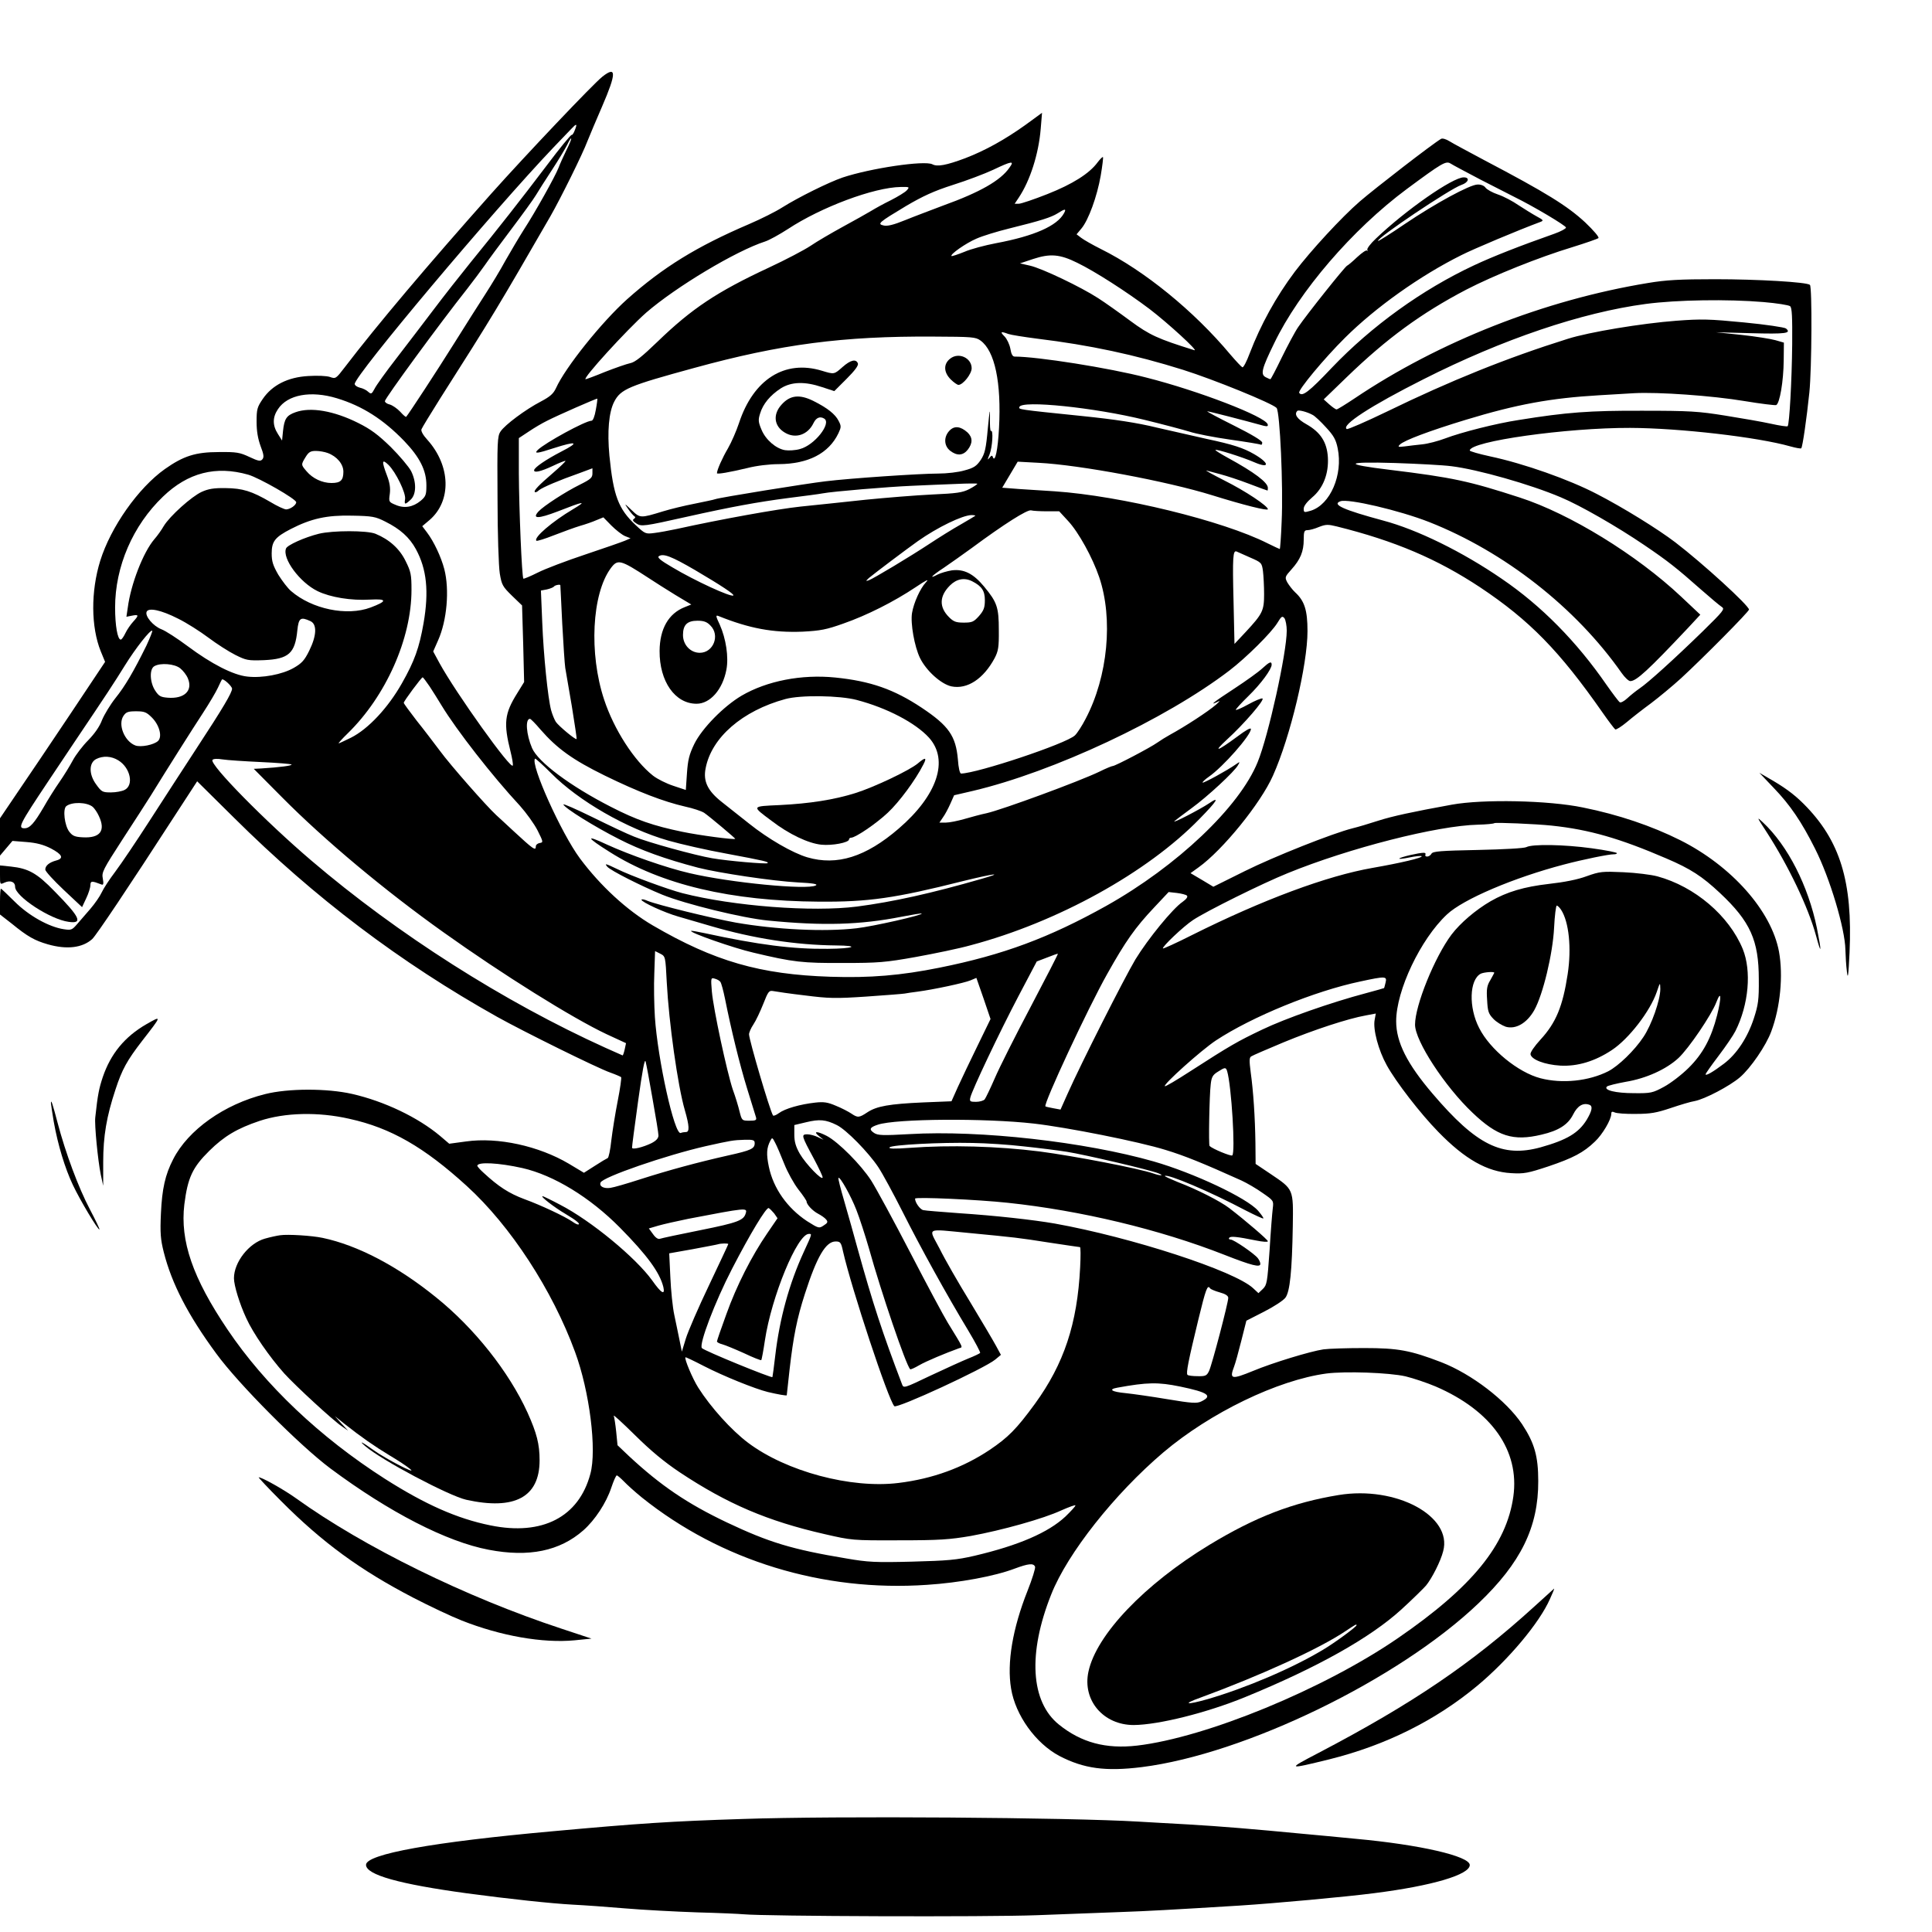 <?xml version="1.0" standalone="no"?>
<!DOCTYPE svg PUBLIC "-//W3C//DTD SVG 20010904//EN"
 "http://www.w3.org/TR/2001/REC-SVG-20010904/DTD/svg10.dtd">
<svg version="1.0" xmlns="http://www.w3.org/2000/svg"
 width="1024pt" height="1024pt" viewBox="0 0 1024 1024"
 preserveAspectRatio="xMidYMid meet">
<g transform="translate(0,1024) scale(0.1,-0.1)"
fill="#000000" stroke="none">
<path d="M3192 9833 c-49 -39 -402 -411 -587 -618 -339 -381 -606 -697 -778
-922 -46 -60 -48 -62 -78 -51 -18 6 -66 8 -115 5 -108 -6 -191 -48 -241 -121
-30 -44 -33 -55 -33 -121 0 -51 7 -90 21 -129 17 -44 19 -59 10 -70 -10 -12
-20 -11 -69 12 -51 24 -68 27 -162 26 -124 0 -188 -21 -286 -90 -141 -100
-287 -307 -343 -487 -50 -162 -49 -350 3 -479 l23 -56 -186 -279 c-102 -153
-228 -339 -279 -414 l-92 -136 0 -99 0 -99 33 39 33 39 75 -6 c52 -4 90 -14
129 -34 61 -32 70 -53 27 -64 -36 -10 -57 -27 -57 -48 0 -9 44 -57 97 -107
l98 -92 22 47 c12 25 22 56 22 69 1 24 7 24 59 4 10 -4 12 4 7 31 -7 34 1 48
105 209 62 95 129 199 149 231 90 146 219 350 276 437 34 52 70 113 80 135 10
22 20 42 21 43 6 9 53 -34 54 -48 0 -21 -47 -101 -188 -316 -68 -104 -180
-277 -249 -384 -69 -107 -151 -229 -182 -270 -31 -41 -63 -90 -72 -110 -9 -20
-36 -59 -60 -87 -24 -28 -56 -65 -71 -82 -26 -30 -31 -32 -70 -26 -79 12 -186
72 -260 146 -38 38 -71 69 -73 69 -3 0 -5 -31 -5 -68 l0 -69 63 -49 c83 -68
121 -89 190 -109 101 -29 184 -19 236 28 22 21 186 265 446 667 l110 169 195
-193 c428 -425 882 -768 1396 -1056 136 -76 532 -272 599 -295 28 -10 53 -21
57 -24 3 -3 -5 -60 -18 -126 -13 -66 -28 -160 -34 -210 -5 -49 -14 -91 -19
-93 -5 -2 -36 -20 -68 -41 l-58 -37 -80 48 c-159 94 -376 142 -545 118 l-89
-12 -48 41 c-118 99 -296 184 -467 223 -132 30 -338 30 -461 -1 -217 -54 -408
-190 -487 -345 -43 -83 -59 -158 -65 -286 -5 -106 -2 -139 15 -207 42 -166
128 -333 278 -537 118 -162 443 -488 605 -609 313 -233 617 -389 839 -431 213
-41 377 -7 502 103 62 55 121 145 148 226 12 36 25 65 29 65 4 0 20 -14 37
-31 16 -17 59 -56 96 -86 418 -335 959 -501 1511 -463 172 11 360 46 465 86
73 27 100 30 108 10 3 -7 -15 -65 -40 -128 -79 -199 -110 -382 -87 -518 23
-141 130 -290 256 -357 129 -67 244 -83 437 -59 547 69 1360 464 1782 866 227
216 320 406 319 650 0 132 -20 202 -86 302 -84 125 -266 265 -428 328 -164 63
-229 75 -409 75 -91 0 -188 -3 -216 -7 -68 -10 -269 -71 -372 -114 -115 -47
-127 -45 -101 23 6 15 23 76 38 136 l27 107 94 48 c51 26 102 59 113 74 24 32
35 142 39 378 3 200 5 195 -118 278 l-79 53 -1 111 c-2 137 -11 273 -25 374
-8 62 -8 79 3 85 7 5 84 38 170 74 162 67 342 126 437 143 l53 10 -6 -33 c-10
-50 20 -162 64 -241 49 -89 178 -256 273 -353 141 -145 259 -212 387 -219 68
-4 88 0 197 36 130 44 186 73 246 131 40 37 87 117 87 147 0 12 4 14 18 8 9
-5 60 -9 112 -8 79 0 110 6 185 31 50 17 107 34 127 37 53 10 185 79 240 126
57 49 139 169 166 243 48 128 64 296 41 423 -40 216 -251 454 -524 591 -150
75 -326 135 -515 173 -182 38 -530 45 -695 15 -209 -38 -315 -61 -390 -85 -49
-16 -110 -34 -135 -40 -105 -26 -417 -150 -572 -227 l-167 -83 -60 36 -61 36
43 31 c127 91 329 339 394 486 92 205 183 587 183 766 0 111 -16 160 -65 205
-15 14 -33 38 -42 53 -14 27 -13 30 22 69 47 52 65 95 65 158 0 43 3 50 20 50
11 0 38 7 61 17 36 14 48 14 93 3 310 -77 534 -173 761 -323 261 -174 420
-336 649 -664 32 -46 62 -85 67 -89 5 -3 33 15 62 39 28 24 86 69 127 99 41
31 114 91 161 134 116 107 359 352 359 363 0 21 -245 245 -390 356 -93 71
-279 186 -417 257 -146 76 -386 161 -565 199 -60 13 -108 27 -108 31 0 49 514
121 850 120 263 -1 677 -49 849 -98 29 -8 55 -13 58 -10 7 7 29 160 43 296 13
129 15 559 3 570 -17 15 -278 30 -503 30 -186 0 -260 -4 -355 -20 -549 -90
-1107 -310 -1556 -612 -48 -32 -90 -58 -95 -58 -5 0 -22 12 -39 27 l-29 26
122 118 c212 205 395 339 634 464 147 76 384 171 562 225 71 22 134 44 138 48
5 5 -25 40 -70 83 -95 88 -206 157 -537 331 -82 44 -165 88 -182 99 -19 12
-38 17 -45 13 -46 -27 -350 -262 -431 -332 -96 -83 -260 -261 -344 -372 -100
-133 -182 -283 -239 -432 -16 -43 -33 -76 -39 -75 -5 2 -34 33 -64 68 -193
231 -456 445 -686 559 -44 22 -91 49 -104 59 l-25 19 26 31 c37 44 83 170 102
280 9 52 14 96 12 98 -2 3 -15 -10 -28 -27 -44 -60 -133 -116 -267 -169 -71
-28 -139 -51 -151 -51 l-22 0 22 33 c60 90 105 231 116 364 l7 85 -89 -65
c-108 -77 -212 -135 -319 -176 -99 -37 -147 -46 -173 -32 -41 22 -329 -21
-476 -70 -73 -25 -233 -104 -319 -158 -34 -22 -114 -62 -177 -89 -278 -119
-456 -229 -646 -398 -135 -121 -328 -362 -377 -471 -14 -30 -31 -45 -80 -71
-81 -42 -191 -124 -214 -159 -17 -25 -18 -55 -16 -358 0 -181 6 -359 12 -395
10 -60 15 -69 64 -117 l54 -52 6 -203 5 -203 -37 -60 c-67 -107 -73 -158 -35
-309 8 -32 14 -65 12 -73 -6 -30 -302 384 -389 543 l-33 61 26 59 c47 105 61
268 33 377 -17 65 -55 146 -92 195 l-25 33 39 33 c117 101 112 287 -12 425
-23 25 -35 47 -31 56 3 8 48 82 99 163 278 436 312 494 585 967 53 93 170 328
196 398 14 34 48 116 77 182 77 178 77 218 1 158z m-145 -282 c-6 -17 -14 -28
-17 -26 -4 2 -64 -71 -133 -163 -141 -186 -253 -329 -403 -513 -55 -68 -143
-180 -195 -249 -52 -69 -141 -185 -197 -258 -56 -72 -109 -146 -117 -163 -15
-28 -18 -29 -33 -16 -9 9 -29 19 -44 22 -16 4 -28 13 -28 20 0 45 732 916
1054 1254 39 41 81 85 93 97 29 31 34 30 20 -5z m-45 -107 c-16 -33 -35 -75
-42 -94 -18 -46 -124 -236 -184 -328 -26 -41 -69 -114 -97 -163 -27 -50 -75
-129 -106 -177 -31 -48 -106 -166 -166 -262 -92 -147 -240 -373 -254 -389 -2
-3 -16 9 -32 27 -16 17 -41 34 -55 38 -14 3 -26 11 -26 18 1 16 291 412 436
595 33 42 75 99 94 126 19 28 82 113 140 190 58 77 117 158 130 180 13 22 52
83 86 135 34 52 70 112 80 132 10 21 19 36 21 34 3 -2 -9 -30 -25 -62z m4845
-156 c76 -39 156 -80 178 -91 102 -50 275 -153 275 -163 0 -6 -28 -21 -62 -33
-179 -63 -325 -120 -427 -168 -273 -128 -540 -320 -752 -542 -121 -128 -158
-156 -173 -133 -8 13 132 182 243 292 161 160 396 328 617 438 65 33 303 133
419 176 18 7 15 10 -20 29 -22 12 -65 39 -96 59 -30 21 -79 47 -109 57 -30 10
-60 27 -67 37 -7 10 -25 17 -42 16 -41 -1 -222 -99 -385 -209 -76 -52 -140
-92 -142 -90 -12 12 384 278 442 297 38 13 46 40 12 40 -59 0 -308 -174 -465
-324 -29 -27 -49 -54 -46 -60 3 -6 3 -8 -2 -4 -4 4 -27 -12 -52 -35 -24 -23
-48 -43 -53 -45 -11 -4 -215 -260 -259 -325 -18 -26 -57 -100 -88 -163 -30
-62 -57 -114 -60 -114 -2 0 -13 5 -25 11 -28 15 -21 44 46 181 132 274 414
602 702 816 185 137 207 150 231 136 12 -8 84 -46 160 -86z m-2497 63 c-47
-68 -156 -130 -350 -200 -63 -24 -154 -58 -203 -78 -61 -25 -95 -33 -114 -28
-35 8 -26 16 119 103 90 53 149 80 249 112 73 23 168 59 213 80 101 48 114 49
86 11z m-544 -120 c-9 -10 -47 -33 -84 -52 -37 -18 -84 -44 -105 -57 -22 -13
-89 -51 -150 -84 -62 -34 -139 -79 -171 -101 -33 -22 -132 -74 -220 -115 -277
-129 -410 -218 -591 -393 -82 -79 -119 -109 -145 -114 -19 -4 -79 -25 -133
-46 -53 -22 -100 -39 -103 -39 -21 0 219 263 321 353 157 136 475 327 630 377
22 7 76 37 121 66 176 116 456 221 598 223 47 1 48 0 32 -18z m834 -120 c-36
-68 -158 -122 -361 -160 -58 -11 -134 -31 -168 -46 -35 -14 -65 -24 -68 -22
-8 9 76 68 132 92 31 14 109 38 174 54 170 42 222 59 256 80 39 25 48 26 35 2z
m70 -264 c93 -45 261 -153 383 -245 97 -74 263 -226 237 -218 -193 60 -237 80
-340 156 -58 43 -134 97 -170 120 -91 59 -298 158 -361 172 l-53 12 69 23 c91
30 142 26 235 -20z m3637 -208 c71 -6 134 -16 141 -22 10 -8 12 -56 11 -201
-2 -199 -15 -425 -24 -435 -3 -3 -43 3 -88 13 -45 10 -154 29 -242 43 -143 23
-189 26 -440 26 -280 1 -401 -8 -655 -49 -119 -18 -304 -65 -391 -98 -37 -14
-91 -28 -120 -31 -30 -3 -72 -8 -94 -11 -35 -4 -38 -3 -25 10 23 22 152 71
349 131 270 82 450 115 706 130 55 3 139 8 186 11 127 7 414 -13 587 -42 84
-14 159 -23 166 -21 19 8 39 127 40 236 l1 95 -45 13 c-25 7 -106 20 -180 28
l-135 14 186 -5 c183 -5 216 -1 185 25 -7 6 -107 21 -222 32 -185 18 -226 19
-359 9 -184 -14 -463 -60 -576 -96 -322 -101 -622 -222 -957 -385 -112 -54
-208 -96 -214 -93 -31 20 127 123 407 264 419 212 839 354 1178 399 166 22
435 26 624 10z m-4003 -169 c14 -5 83 -16 153 -25 279 -34 518 -85 773 -165
162 -51 472 -177 496 -202 18 -18 36 -419 27 -603 -3 -80 -8 -145 -10 -145 -2
0 -31 14 -64 30 -237 120 -778 252 -1129 276 -52 3 -136 9 -187 12 l-91 7 41
69 41 69 111 -6 c218 -11 682 -98 920 -172 167 -52 295 -84 295 -74 0 17 -118
96 -230 152 -63 32 -106 56 -95 53 11 -3 45 -12 75 -20 30 -8 98 -30 150 -50
52 -20 96 -36 98 -36 1 0 2 6 2 14 0 29 -72 83 -213 160 -38 21 -67 39 -65 41
5 6 144 -38 206 -65 83 -36 82 -5 -1 43 -57 33 -112 51 -253 81 -65 15 -184
42 -264 60 -102 25 -219 43 -395 61 -343 35 -337 35 -332 48 12 37 398 -3 662
-68 99 -24 207 -53 240 -63 33 -11 130 -30 215 -42 85 -12 158 -24 163 -27 4
-2 7 3 7 11 0 10 -55 43 -151 91 -82 41 -146 75 -140 75 8 0 188 -46 300 -77
18 -4 23 -2 20 8 -12 41 -367 178 -644 248 -196 51 -577 111 -697 111 -11 0
-18 12 -23 42 -4 22 -18 52 -31 65 -25 25 -20 28 20 13z m-147 -35 c76 -55
111 -223 98 -464 -6 -114 -21 -187 -33 -153 -3 10 -8 8 -18 -5 -11 -14 -11
-10 1 19 15 38 21 133 7 124 -4 -2 -6 30 -5 72 1 54 -2 38 -11 -55 -10 -113
-16 -137 -38 -171 -22 -32 -36 -42 -85 -55 -33 -10 -95 -17 -141 -17 -96 0
-467 -25 -597 -41 -102 -12 -562 -86 -585 -95 -7 -3 -57 -13 -110 -24 -52 -10
-126 -28 -165 -40 -121 -37 -122 -37 -167 6 -40 38 -40 38 -19 7 12 -18 27
-35 33 -39 7 -4 6 -9 -2 -14 -9 -6 -6 -12 12 -24 27 -18 40 -16 268 35 237 53
375 78 535 99 88 11 171 22 185 25 51 10 350 35 470 40 69 3 176 8 238 10 61
3 112 3 112 1 0 -3 -19 -16 -42 -28 -37 -19 -66 -23 -198 -29 -85 -4 -245 -17
-355 -28 -110 -12 -264 -28 -342 -36 -122 -13 -417 -66 -658 -119 -38 -8 -91
-18 -117 -21 -46 -6 -49 -5 -99 42 -92 86 -118 156 -139 368 -12 128 -3 230
25 285 35 68 77 85 425 180 459 126 789 169 1267 166 206 -1 224 -2 250 -21z
m-3411 -306 c135 -41 246 -112 357 -227 82 -86 117 -155 117 -234 0 -50 -3
-59 -30 -82 -41 -34 -87 -42 -133 -22 -36 15 -37 16 -31 58 4 31 0 59 -15 98
-29 76 -27 90 8 56 39 -38 94 -151 88 -182 -5 -30 0 -30 30 -2 30 28 31 93 2
151 -12 23 -61 81 -108 128 -68 66 -106 94 -172 127 -130 65 -253 86 -333 57
-48 -17 -59 -35 -66 -100 l-5 -50 -22 35 c-29 45 -29 88 0 131 51 78 175 100
313 58z m1372 -61 c-6 -35 -15 -58 -23 -58 -32 0 -246 -117 -285 -155 -21 -21
-3 -19 86 10 121 39 138 32 40 -18 -83 -43 -144 -85 -145 -99 -2 -16 36 -7 98
22 35 17 66 29 68 27 2 -2 -27 -30 -64 -62 -78 -67 -106 -96 -98 -103 3 -3 13
1 22 10 19 15 105 52 216 91 l67 25 0 -27 c0 -23 -9 -31 -67 -60 -77 -38 -192
-113 -219 -142 -36 -40 -1 -39 101 0 143 56 159 58 82 12 -111 -66 -210 -151
-194 -167 3 -3 45 10 93 29 49 19 112 42 139 50 28 8 66 21 86 30 l37 15 42
-43 c24 -24 56 -49 72 -56 l30 -12 -30 -13 c-17 -7 -111 -40 -210 -73 -99 -33
-213 -76 -252 -96 -40 -20 -74 -34 -76 -32 -8 8 -23 369 -24 559 l0 186 53 35
c28 19 72 45 97 57 52 27 264 120 266 117 1 -1 -2 -28 -8 -59z m3799 -27 c11
-5 43 -35 71 -66 41 -44 53 -66 62 -111 29 -140 -39 -299 -143 -331 -35 -10
-37 -10 -37 11 0 14 17 36 44 59 59 49 89 126 84 213 -5 81 -39 133 -113 175
-50 28 -67 53 -49 71 6 7 52 -5 81 -21z m-5220 -202 c49 -18 83 -59 83 -99 0
-46 -15 -60 -63 -60 -49 0 -100 24 -132 62 -30 35 -30 35 -5 76 16 26 26 32
54 32 19 0 47 -5 63 -11z m5956 -70 c139 -17 418 -96 580 -165 101 -42 298
-155 442 -253 124 -84 171 -121 301 -236 50 -44 99 -85 110 -92 17 -11 9 -21
-101 -129 -150 -146 -289 -272 -335 -303 -19 -13 -49 -37 -65 -52 -17 -16 -35
-25 -40 -21 -6 4 -37 45 -70 92 -158 229 -345 419 -555 562 -208 143 -448 261
-629 309 -211 57 -273 85 -227 102 40 16 313 -48 471 -110 398 -157 777 -453
1020 -800 17 -24 37 -43 46 -43 32 0 95 58 307 283 l64 69 -102 96 c-235 221
-589 439 -855 525 -268 87 -354 106 -690 147 -249 30 -238 44 28 36 119 -4
254 -11 300 -17z m-6377 -45 c58 -17 254 -129 254 -146 0 -15 -31 -37 -53 -38
-10 0 -49 18 -85 40 -98 57 -146 72 -237 73 -61 1 -91 -4 -126 -20 -53 -24
-169 -128 -201 -181 -12 -21 -34 -52 -50 -70 -59 -69 -125 -239 -141 -364 l-7
-47 30 6 c36 7 37 2 6 -32 -13 -14 -32 -41 -41 -60 -9 -19 -20 -35 -25 -35
-17 0 -30 74 -30 170 0 217 94 435 254 588 132 127 280 165 452 116z m4233
-194 l65 0 47 -51 c56 -60 130 -195 165 -298 75 -221 46 -527 -72 -751 -19
-37 -45 -77 -57 -88 -47 -44 -515 -200 -603 -202 -7 0 -14 31 -17 75 -11 124
-48 178 -192 274 -146 97 -270 141 -458 160 -179 18 -362 -18 -496 -96 -95
-56 -210 -173 -251 -256 -27 -56 -34 -84 -39 -156 l-6 -88 -66 22 c-37 12 -85
36 -108 54 -100 79 -207 245 -259 403 -81 244 -65 560 35 696 37 50 51 46 200
-51 32 -21 96 -62 142 -90 l85 -51 -35 -14 c-86 -34 -132 -115 -133 -232 -1
-162 82 -280 196 -280 72 0 138 75 158 180 13 67 -2 165 -35 239 -22 46 -22
52 -7 46 164 -66 288 -89 445 -83 96 5 127 11 217 43 126 44 268 116 382 192
58 39 75 47 56 27 -31 -33 -65 -109 -74 -163 -9 -55 13 -178 42 -238 33 -68
112 -139 167 -151 84 -17 170 40 229 150 19 37 23 57 22 148 0 121 -9 148 -78
231 -57 69 -107 94 -171 86 -25 -4 -59 -14 -75 -22 -49 -26 -34 -8 33 36 34
23 100 70 147 104 173 128 295 205 315 200 11 -3 49 -5 84 -5z m-3506 -55 c78
-39 127 -83 161 -145 58 -106 70 -225 41 -393 -23 -131 -48 -201 -115 -319
-73 -129 -178 -242 -270 -288 -33 -16 -62 -30 -65 -30 -3 0 18 24 48 53 202
197 338 502 338 760 0 81 -3 97 -31 153 -32 66 -87 115 -160 145 -45 18 -226
18 -300 0 -76 -19 -167 -60 -174 -78 -21 -53 73 -180 167 -226 68 -33 178 -51
279 -45 91 5 92 -8 2 -42 -126 -47 -311 -8 -421 87 -18 15 -48 55 -68 87 -28
49 -35 70 -35 113 0 64 18 86 101 129 109 56 192 74 324 71 109 -2 125 -5 178
-32z m3126 31 c-2 -2 -38 -23 -79 -47 -41 -23 -113 -68 -160 -99 -106 -70
-301 -187 -326 -196 -17 -5 -16 -4 2 13 30 25 197 151 259 195 105 74 236 137
284 138 13 0 22 -2 20 -4z m1457 -221 c60 -26 62 -28 68 -72 3 -25 6 -80 6
-122 0 -88 -8 -104 -97 -200 l-60 -64 -5 227 c-6 235 -3 270 16 263 6 -3 39
-17 72 -32z m-2943 -66 c141 -83 210 -129 204 -135 -11 -11 -205 78 -325 150
-60 35 -80 51 -70 58 24 16 67 -1 191 -73z m1470 -60 c51 -26 67 -51 67 -100
0 -40 -6 -55 -31 -84 -28 -31 -36 -35 -81 -35 -41 0 -54 5 -78 29 -53 53 -52
111 5 168 35 35 77 43 118 22z m-2183 -21 c0 -2 5 -93 10 -203 6 -110 13 -216
16 -235 3 -19 19 -111 35 -204 15 -94 27 -171 25 -173 -5 -6 -95 69 -110 91
-8 13 -19 40 -25 62 -17 64 -40 288 -47 466 l-7 168 32 6 c17 4 34 11 37 15 5
8 34 13 34 7z m-2026 -177 c45 -22 117 -68 161 -101 44 -33 108 -74 142 -91
58 -29 67 -31 152 -28 131 6 165 36 177 158 7 66 17 73 69 49 36 -16 34 -76
-6 -157 -25 -51 -40 -67 -82 -91 -61 -35 -168 -55 -246 -46 -75 8 -190 67
-316 161 -55 41 -118 82 -140 90 -43 17 -87 69 -78 92 9 24 77 10 167 -36z
m5876 -64 c0 -117 -97 -557 -154 -696 -96 -238 -428 -552 -802 -762 -303 -169
-546 -260 -885 -328 -203 -41 -367 -55 -578 -48 -372 12 -615 82 -941 272
-137 80 -278 210 -386 355 -99 133 -265 502 -238 529 2 2 40 -32 85 -77 145
-147 401 -294 620 -357 66 -19 206 -51 312 -70 203 -38 223 -43 215 -50 -6 -6
-213 12 -293 26 -89 15 -341 84 -415 115 -36 14 -135 61 -222 104 -86 42 -154
72 -152 66 8 -20 164 -117 294 -183 117 -60 245 -106 420 -152 109 -28 397
-71 528 -78 82 -4 109 -9 96 -16 -45 -25 -451 14 -669 65 -122 28 -319 97
-439 152 -115 54 -110 39 16 -40 273 -173 642 -260 1108 -263 263 -2 403 18
764 109 162 40 225 48 99 12 -267 -77 -470 -122 -661 -147 -236 -30 -655 2
-925 71 -74 19 -276 93 -346 128 -63 30 -68 31 -52 12 17 -20 179 -102 291
-148 123 -50 426 -124 560 -137 293 -29 489 -23 708 20 57 11 105 19 107 17 8
-8 -262 -69 -345 -78 -170 -20 -427 -7 -640 30 -127 23 -416 94 -467 115 -18
8 -33 11 -33 6 0 -12 121 -68 195 -89 39 -11 117 -34 175 -51 222 -65 448
-100 659 -102 133 -1 98 -17 -42 -18 -186 -2 -365 21 -652 83 -38 8 -71 14
-72 12 -9 -9 225 -91 329 -115 214 -51 261 -56 478 -55 185 0 223 3 385 32 99
18 230 45 290 62 460 122 936 385 1213 670 93 95 110 123 50 82 -46 -31 -200
-111 -183 -94 6 5 46 36 90 68 84 61 229 195 247 229 11 19 10 19 -13 3 -44
-31 -170 -100 -175 -96 -2 3 13 17 33 31 75 52 223 220 223 253 0 9 -27 -6
-72 -40 -107 -79 -132 -87 -55 -16 90 82 203 213 188 218 -6 2 -40 -12 -76
-32 -36 -20 -65 -32 -65 -28 0 4 30 37 66 72 67 65 124 143 124 167 0 20 -12
15 -50 -20 -19 -18 -86 -66 -147 -106 -109 -71 -138 -94 -90 -71 16 8 14 5 -8
-15 -43 -37 -161 -114 -245 -160 -20 -11 -49 -29 -66 -41 -36 -26 -223 -124
-236 -124 -5 0 -37 -13 -71 -30 -108 -52 -514 -201 -597 -220 -30 -6 -84 -21
-119 -31 -35 -10 -79 -19 -98 -19 l-34 0 19 28 c11 15 28 47 39 72 l20 45 99
23 c428 101 1021 379 1360 638 90 69 222 200 254 252 22 36 26 39 38 25 6 -9
12 -39 12 -66z m-3055 28 c53 -52 16 -145 -56 -145 -49 0 -89 42 -89 94 0 54
22 76 77 76 33 0 50 -6 68 -25z m-2989 -107 c-69 -140 -114 -216 -164 -278
-27 -34 -59 -87 -71 -116 -13 -35 -39 -72 -73 -107 -29 -29 -66 -77 -82 -107
-16 -30 -48 -82 -71 -115 -23 -33 -61 -93 -84 -134 -50 -85 -73 -111 -101
-111 -37 0 -27 20 123 245 22 33 84 125 137 205 179 266 215 321 272 413 57
92 136 192 145 184 2 -3 -12 -38 -31 -79z m179 -120 c15 -12 34 -36 41 -54 27
-65 -19 -109 -107 -102 -37 3 -47 8 -66 37 -29 43 -32 115 -5 130 32 19 107
13 137 -11z m1322 -96 c17 -26 46 -72 64 -102 79 -130 268 -373 415 -531 33
-37 75 -95 93 -130 31 -62 31 -64 12 -67 -12 -2 -21 -10 -21 -18 0 -25 -12
-17 -118 81 -35 33 -77 71 -92 85 -53 49 -244 266 -298 340 -31 41 -86 114
-124 161 -37 48 -68 90 -68 94 0 9 94 135 100 135 3 0 19 -22 37 -48z m2264
-72 c160 -42 311 -121 383 -200 107 -119 44 -306 -161 -482 -174 -150 -327
-198 -484 -152 -78 23 -208 98 -309 179 -49 39 -114 90 -144 114 -75 59 -100
110 -86 179 31 163 195 305 423 367 81 22 287 19 378 -5z m-3736 -93 c40 -40
56 -101 33 -124 -22 -21 -92 -35 -121 -24 -57 22 -93 110 -63 156 14 21 24 25
67 25 44 0 55 -4 84 -33z m2059 -63 c89 -102 171 -161 342 -245 178 -87 312
-138 425 -164 42 -9 87 -24 101 -33 28 -19 167 -136 165 -138 -6 -6 -193 19
-279 37 -155 32 -245 63 -381 133 -215 110 -385 237 -417 311 -31 73 -37 155
-11 155 4 0 29 -25 55 -56z m-2237 -164 c64 -39 84 -132 33 -157 -14 -7 -46
-13 -72 -13 -45 0 -50 3 -78 42 -40 54 -39 115 0 135 36 18 80 16 117 -7z
m755 -9 c87 -4 160 -10 163 -13 6 -6 -63 -15 -160 -21 l-40 -2 150 -151 c227
-229 546 -495 855 -715 314 -224 682 -454 864 -540 l104 -48 -7 -33 c-4 -18
-9 -32 -11 -32 -3 1 -43 19 -90 40 -539 244 -1103 603 -1560 993 -243 207
-539 508 -524 533 4 6 24 8 53 3 25 -4 117 -10 203 -14z m-890 -238 c9 -8 24
-30 32 -48 37 -78 7 -118 -85 -113 -43 2 -55 8 -72 30 -25 33 -35 119 -16 135
30 24 110 22 141 -4z m7733 -99 c199 -21 361 -68 607 -174 129 -55 190 -95
284 -183 161 -151 206 -251 206 -457 1 -109 -3 -136 -26 -207 -33 -101 -90
-189 -159 -241 -58 -44 -97 -66 -97 -56 0 4 31 48 69 98 38 50 78 109 89 131
71 141 86 319 39 435 -73 177 -254 331 -452 385 -33 9 -114 19 -180 22 -112 5
-125 4 -195 -21 -48 -18 -120 -32 -201 -41 -131 -15 -222 -42 -309 -92 -79
-46 -160 -115 -207 -177 -89 -119 -193 -375 -193 -477 0 -86 158 -328 305
-467 131 -125 215 -152 365 -116 91 21 141 53 168 107 23 46 53 64 87 51 18
-7 13 -32 -15 -79 -43 -70 -105 -107 -244 -146 -204 -56 -340 11 -572 283
-136 159 -194 274 -194 385 0 163 129 435 269 566 86 81 354 195 621 265 98
26 240 55 263 54 9 0 17 2 17 6 0 4 -60 16 -134 26 -146 20 -314 23 -346 6
-11 -6 -117 -12 -257 -15 -197 -4 -239 -7 -246 -20 -4 -8 -15 -15 -23 -15 -8
0 -12 5 -9 10 3 6 -1 10 -9 10 -26 0 -121 -22 -129 -30 -5 -4 18 -2 52 5 33 7
63 10 66 7 8 -8 -111 -36 -260 -62 -241 -42 -581 -168 -959 -357 -81 -41 -150
-72 -152 -70 -7 7 108 117 160 151 71 47 367 194 501 248 326 133 792 252
1009 257 44 1 83 5 86 8 5 5 219 -4 305 -13z m-1934 -371 c6 -6 -2 -18 -23
-33 -53 -36 -184 -197 -250 -305 -59 -99 -288 -551 -360 -713 l-37 -83 -38 7
c-21 4 -40 8 -42 10 -12 11 225 520 327 701 98 175 149 247 249 353 l77 82 44
-5 c24 -3 48 -9 53 -14z m1983 -75 c42 -64 56 -204 35 -341 -26 -171 -62 -258
-144 -347 -32 -35 -55 -68 -53 -78 5 -28 75 -55 158 -60 91 -5 184 23 274 83
89 59 202 205 237 307 18 53 18 53 19 16 0 -58 -46 -190 -90 -255 -47 -71
-132 -153 -186 -181 -103 -52 -243 -67 -359 -37 -119 31 -268 153 -325 266
-57 110 -52 256 8 288 16 8 72 13 72 5 0 -1 -10 -19 -21 -39 -18 -29 -21 -48
-17 -105 3 -60 7 -73 33 -100 16 -17 46 -35 66 -42 53 -15 112 19 151 88 46
82 98 298 105 437 3 64 10 117 14 117 5 0 15 -10 23 -22z m-4740 -385 c11
-210 58 -548 96 -678 24 -83 25 -115 6 -115 -8 0 -21 -2 -28 -5 -33 -13 -122
389 -137 615 -4 63 -6 168 -3 232 l4 117 28 -14 c27 -14 27 -15 34 -152z
m1929 -129 c-81 -153 -167 -324 -190 -378 -24 -55 -48 -105 -54 -113 -6 -7
-27 -13 -46 -13 -31 0 -35 2 -30 23 9 39 155 347 255 537 l97 184 55 21 c30
12 56 21 57 20 2 -1 -63 -127 -144 -281z m-1645 132 c5 -6 16 -47 25 -91 33
-165 77 -345 117 -475 23 -74 44 -143 47 -152 4 -15 -1 -18 -35 -18 -39 0 -40
1 -52 48 -6 26 -22 79 -36 117 -31 93 -103 427 -111 520 -6 72 -5 74 15 68 12
-3 25 -10 30 -17z m1363 -339 c-38 -78 -85 -176 -104 -218 l-34 -76 -149 -6
c-181 -8 -247 -20 -296 -52 -45 -30 -52 -30 -86 -7 -15 10 -51 29 -81 41 -44
19 -65 22 -110 17 -81 -9 -161 -32 -193 -56 -15 -11 -29 -16 -31 -12 -18 30
-127 402 -127 430 0 9 10 33 23 52 13 19 36 68 52 108 27 69 31 73 54 69 15
-3 90 -14 168 -23 126 -16 161 -17 325 -6 100 7 192 14 203 16 11 2 42 7 68
10 84 11 248 46 281 60 l31 13 38 -109 37 -109 -69 -142z m2163 336 c-4 -16
-7 -29 -8 -30 -1 -1 -44 -13 -96 -27 -185 -49 -427 -134 -550 -193 -130 -62
-169 -84 -383 -222 -71 -46 -130 -81 -133 -78 -10 9 192 190 270 242 191 126
523 262 766 313 134 29 142 28 134 -5z m1757 -174 c-31 -121 -75 -204 -151
-279 -36 -36 -95 -81 -130 -100 -61 -33 -70 -35 -160 -34 -97 0 -162 16 -143
35 5 5 50 16 99 25 109 18 215 66 280 126 54 50 175 228 201 296 26 68 28 27
4 -69z m-5642 -445 c17 -94 31 -181 31 -192 0 -15 -12 -28 -37 -41 -45 -22
-103 -36 -103 -24 -1 4 14 115 32 246 23 165 35 230 40 210 4 -15 21 -105 37
-199z m3045 149 c23 -76 45 -436 27 -447 -8 -5 -103 34 -120 50 -6 5 -1 271 6
326 4 39 11 51 37 67 39 25 43 25 50 4z m-4652 -253 c219 -48 396 -150 622
-356 232 -211 454 -552 574 -880 77 -209 116 -519 81 -646 -61 -229 -255 -329
-529 -273 -178 36 -346 111 -560 247 -344 220 -636 497 -834 791 -185 274
-252 470 -229 663 18 142 43 196 132 284 79 78 148 119 267 159 133 44 309 49
476 11z m2583 -33 c50 -24 168 -145 220 -223 22 -33 80 -140 130 -239 93 -185
232 -437 348 -629 36 -60 64 -113 62 -117 -3 -3 -31 -17 -62 -29 -32 -13 -122
-54 -201 -91 -140 -67 -143 -68 -151 -46 -104 273 -155 429 -235 717 -19 69
-50 181 -70 249 -20 68 -35 126 -32 128 8 8 66 -95 95 -170 17 -43 47 -136 67
-205 64 -230 196 -618 218 -639 2 -3 24 7 48 21 36 21 139 64 211 90 21 7 27
-6 -60 136 -22 36 -111 202 -198 370 -87 168 -180 339 -207 382 -54 84 -175
206 -237 238 -51 26 -73 25 -41 -1 l25 -20 -30 14 c-16 8 -42 15 -57 15 -32
-1 -31 -6 36 -130 25 -47 46 -91 46 -98 0 -22 -89 70 -121 125 -21 37 -29 63
-29 101 l0 51 63 15 c70 17 104 14 162 -15z m1043 8 c177 -20 559 -96 700
-140 99 -30 198 -70 402 -162 30 -14 80 -43 112 -66 58 -40 59 -41 54 -81 -3
-23 -11 -123 -17 -223 -12 -170 -14 -184 -36 -205 l-23 -22 -28 26 c-98 92
-645 270 -1052 343 -116 20 -313 42 -510 55 -91 7 -174 13 -186 16 -17 3 -44
40 -44 61 0 10 332 -5 491 -22 387 -41 805 -141 1149 -276 145 -57 190 -68
190 -48 0 8 -6 21 -13 30 -18 24 -128 99 -144 99 -8 0 -12 4 -8 9 6 10 39 7
143 -14 34 -7 62 -9 62 -4 0 8 -119 110 -205 176 -47 36 -170 99 -273 138 -39
16 -70 30 -68 32 13 13 240 -83 429 -183 49 -25 90 -44 93 -42 2 3 -11 21 -28
41 -60 68 -341 200 -553 261 -364 104 -921 167 -1294 145 -142 -8 -168 -7
-188 6 -29 19 -23 30 20 44 96 32 569 35 825 6z m-1322 -212 c18 -46 52 -107
76 -138 24 -30 43 -59 43 -63 0 -16 32 -50 61 -65 17 -9 36 -22 43 -31 10 -12
8 -18 -13 -31 -25 -17 -27 -16 -89 23 -104 69 -178 173 -202 288 -14 67 -12
100 8 138 9 18 11 18 25 -10 9 -16 30 -66 48 -111z m-156 108 c0 -29 -18 -38
-140 -65 -164 -37 -315 -78 -465 -126 -71 -23 -143 -44 -160 -46 -35 -5 -60 8
-52 28 10 29 347 145 557 193 135 30 145 32 208 34 45 1 52 -2 52 -18z m1425
-17 c77 -8 181 -21 231 -29 94 -15 441 -96 484 -114 33 -13 11 -14 -26 -1 -78
27 -421 93 -604 117 -223 28 -474 35 -690 19 -81 -6 -112 -5 -105 3 13 13 269
27 440 23 72 -1 193 -9 270 -18z m-2656 -115 c166 -38 358 -155 517 -316 143
-145 211 -237 230 -315 10 -45 -11 -33 -59 35 -87 121 -324 317 -489 402 -47
25 -89 45 -92 45 -15 0 63 -60 121 -94 59 -35 84 -56 66 -56 -5 0 -18 7 -29
15 -39 27 -166 87 -254 119 -83 31 -138 67 -217 140 -18 16 -33 33 -33 37 0
22 114 16 239 -12z m1334 -240 l18 -26 -54 -79 c-83 -121 -163 -278 -217 -429
-28 -76 -50 -141 -50 -145 0 -4 12 -11 28 -15 15 -4 66 -25 115 -47 48 -23 89
-39 92 -37 2 3 11 49 19 104 35 233 172 565 233 565 17 0 19 4 -27 -96 -77
-167 -128 -353 -151 -549 -7 -60 -14 -112 -15 -114 -5 -6 -363 140 -374 154
-16 20 69 244 160 420 96 186 181 326 194 322 5 -2 18 -15 29 -28z m-150 2
c-10 -39 -41 -51 -240 -91 -111 -22 -208 -43 -216 -46 -9 -3 -23 6 -36 25
l-22 30 51 15 c28 8 99 24 158 36 307 59 313 59 305 31z m1182 -106 c249 -24
260 -25 426 -51 86 -13 160 -24 163 -24 4 0 4 -48 1 -107 -15 -300 -86 -512
-240 -724 -98 -134 -142 -178 -240 -244 -141 -94 -302 -153 -483 -175 -251
-31 -595 61 -797 213 -88 66 -198 188 -264 292 -30 47 -75 154 -68 161 1 2 45
-19 97 -46 105 -54 271 -121 340 -138 51 -12 100 -21 100 -17 0 2 7 63 15 137
20 174 39 270 81 400 64 199 111 278 163 278 25 0 29 -5 39 -52 46 -201 240
-787 272 -821 13 -15 478 200 535 247 l30 25 -26 48 c-14 26 -76 131 -137 232
-62 101 -135 228 -162 283 -60 115 -79 105 155 83z m-1275 -59 c0 -2 -46 -100
-102 -218 -56 -117 -111 -244 -123 -283 l-21 -69 -12 59 c-7 33 -19 94 -28
135 -9 41 -18 132 -21 201 l-6 126 124 22 c68 13 129 24 134 26 15 5 55 6 55
1z m2554 -235 c3 -4 26 -14 51 -21 30 -8 45 -18 45 -29 0 -26 -87 -358 -102
-388 -12 -25 -19 -28 -61 -27 -25 0 -50 3 -53 7 -9 8 5 76 58 295 39 160 48
186 62 163z m1036 -466 c41 -10 113 -34 160 -54 296 -128 445 -339 411 -583
-36 -256 -218 -480 -611 -750 -394 -271 -1017 -527 -1383 -570 -166 -19 -296
16 -414 111 -151 121 -166 378 -41 691 86 217 335 532 594 752 248 210 605
383 864 418 99 13 333 5 420 -15z m-1195 -54 c149 -31 174 -49 112 -79 -23
-11 -49 -10 -180 12 -83 14 -182 28 -220 32 -75 7 -95 20 -45 29 159 29 216
30 333 6z m-2653 -454 c253 -168 466 -259 768 -328 144 -33 147 -34 395 -33
215 0 268 4 380 23 165 30 387 92 481 136 41 18 74 30 74 26 0 -5 -24 -31 -53
-59 -91 -85 -248 -153 -482 -208 -95 -22 -141 -26 -330 -31 -195 -5 -235 -3
-350 17 -288 48 -409 85 -633 191 -210 100 -350 195 -518 351 l-61 58 -7 71
c-4 39 -10 77 -13 85 -3 8 48 -39 113 -103 84 -83 154 -141 236 -196z"/>
<path d="M5036 8339 c-36 -28 -35 -72 3 -110 16 -16 35 -29 41 -29 24 0 70 58
70 88 0 55 -69 87 -114 51z"/>
<path d="M4466 8295 c-45 -40 -44 -40 -110 -20 -197 60 -363 -46 -439 -277
-14 -42 -40 -102 -59 -135 -29 -49 -58 -114 -58 -131 0 -7 67 5 160 27 50 13
119 21 168 21 156 1 265 57 316 164 15 32 15 38 1 65 -18 36 -60 69 -134 106
-73 36 -123 31 -168 -19 -48 -52 -41 -115 17 -149 56 -34 122 -12 152 51 14
29 35 37 57 23 39 -25 -52 -141 -129 -161 -24 -7 -60 -9 -79 -6 -48 8 -103 55
-125 109 -17 40 -18 52 -7 86 15 50 53 96 110 133 56 35 127 37 219 6 l64 -21
65 65 c45 45 64 71 60 82 -10 25 -39 18 -81 -19z"/>
<path d="M5032 7957 c-31 -33 -29 -80 4 -106 36 -28 68 -26 93 5 27 35 27 65
-1 92 -37 33 -70 37 -96 9z"/>
<path d="M4865 6194 c-42 -36 -233 -127 -333 -158 -112 -35 -240 -55 -399 -63
-152 -7 -150 -4 -43 -84 91 -70 194 -119 263 -126 57 -6 147 11 147 28 0 5 5
9 11 9 23 0 134 75 195 133 59 55 146 172 188 255 20 38 11 40 -29 6z"/>
<path d="M1485 3693 c-16 -2 -53 -10 -81 -18 -85 -24 -164 -125 -164 -210 0
-38 30 -136 65 -211 36 -80 125 -208 202 -294 57 -63 257 -248 305 -280 l33
-23 -35 38 -35 39 50 -40 c90 -71 159 -119 240 -168 44 -26 94 -59 110 -73 39
-33 -131 55 -195 101 -60 43 -82 54 -45 22 88 -76 444 -264 536 -285 257 -57
389 14 389 209 0 86 -15 144 -64 253 -99 217 -282 448 -485 611 -205 166 -416
276 -601 315 -56 12 -185 20 -225 14z"/>
<path d="M7095 2316 c-243 -40 -439 -115 -685 -264 -344 -209 -599 -476 -641
-672 -33 -152 79 -283 240 -283 132 1 387 65 588 147 386 158 665 315 830 465
59 54 118 112 131 127 32 39 78 130 91 182 51 186 -249 348 -554 298z m95
-690 c0 -8 -114 -92 -176 -129 -164 -99 -411 -204 -614 -263 -113 -32 -136
-27 -38 8 321 118 632 260 770 353 54 36 58 38 58 31z"/>
<path d="M9401 6064 c86 -89 148 -180 219 -322 79 -156 159 -424 161 -536 1
-33 4 -86 8 -116 5 -44 8 -25 14 102 17 376 -50 594 -243 787 -53 53 -103 89
-185 136 l-50 29 76 -80z"/>
<path d="M9364 5829 c115 -178 220 -397 261 -547 29 -108 31 -92 5 39 -46 224
-154 436 -285 559 -36 34 -35 32 19 -51z"/>
<path d="M0 5602 c0 -51 0 -51 24 -40 31 14 56 4 56 -22 0 -51 186 -173 284
-186 77 -11 61 24 -75 162 -93 96 -138 121 -231 131 l-58 6 0 -51z"/>
<path d="M775 4811 c-114 -66 -188 -156 -230 -279 -20 -60 -27 -93 -40 -214
-5 -38 14 -230 29 -303 l13 -60 0 125 c0 139 18 243 65 385 35 107 61 154 142
259 105 135 105 135 21 87z"/>
<path d="M270 4393 c0 -6 7 -50 15 -99 22 -123 59 -245 101 -334 38 -81 135
-243 141 -236 2 2 -21 50 -51 107 -60 114 -128 296 -171 459 -26 99 -35 127
-35 103z"/>
<path d="M1490 2284 c219 -220 419 -366 700 -512 85 -44 201 -99 257 -121 207
-82 430 -121 598 -105 l90 9 -160 53 c-504 166 -1046 432 -1405 690 -64 46
-181 112 -199 112 -3 0 50 -57 119 -126z"/>
<path d="M8130 1723 c-330 -300 -642 -512 -1140 -773 -171 -89 -169 -90 55
-35 298 74 564 206 786 391 165 138 328 332 384 459 14 30 24 55 22 55 -1 -1
-49 -44 -107 -97z"/>
<path d="M3935 599 c-377 -12 -545 -23 -1005 -65 -634 -57 -990 -121 -990
-178 0 -53 175 -102 535 -151 223 -30 449 -54 560 -60 61 -3 187 -12 280 -20
94 -8 265 -17 380 -21 116 -3 226 -8 245 -10 119 -11 1292 -15 1555 -5 165 6
368 14 450 17 139 5 251 11 625 34 187 12 562 46 715 66 308 39 505 98 505
149 0 47 -265 108 -605 139 -93 9 -217 21 -275 26 -271 26 -440 40 -610 50
-102 6 -221 12 -265 15 -367 22 -1607 31 -2100 14z"/>
</g>
</svg>
